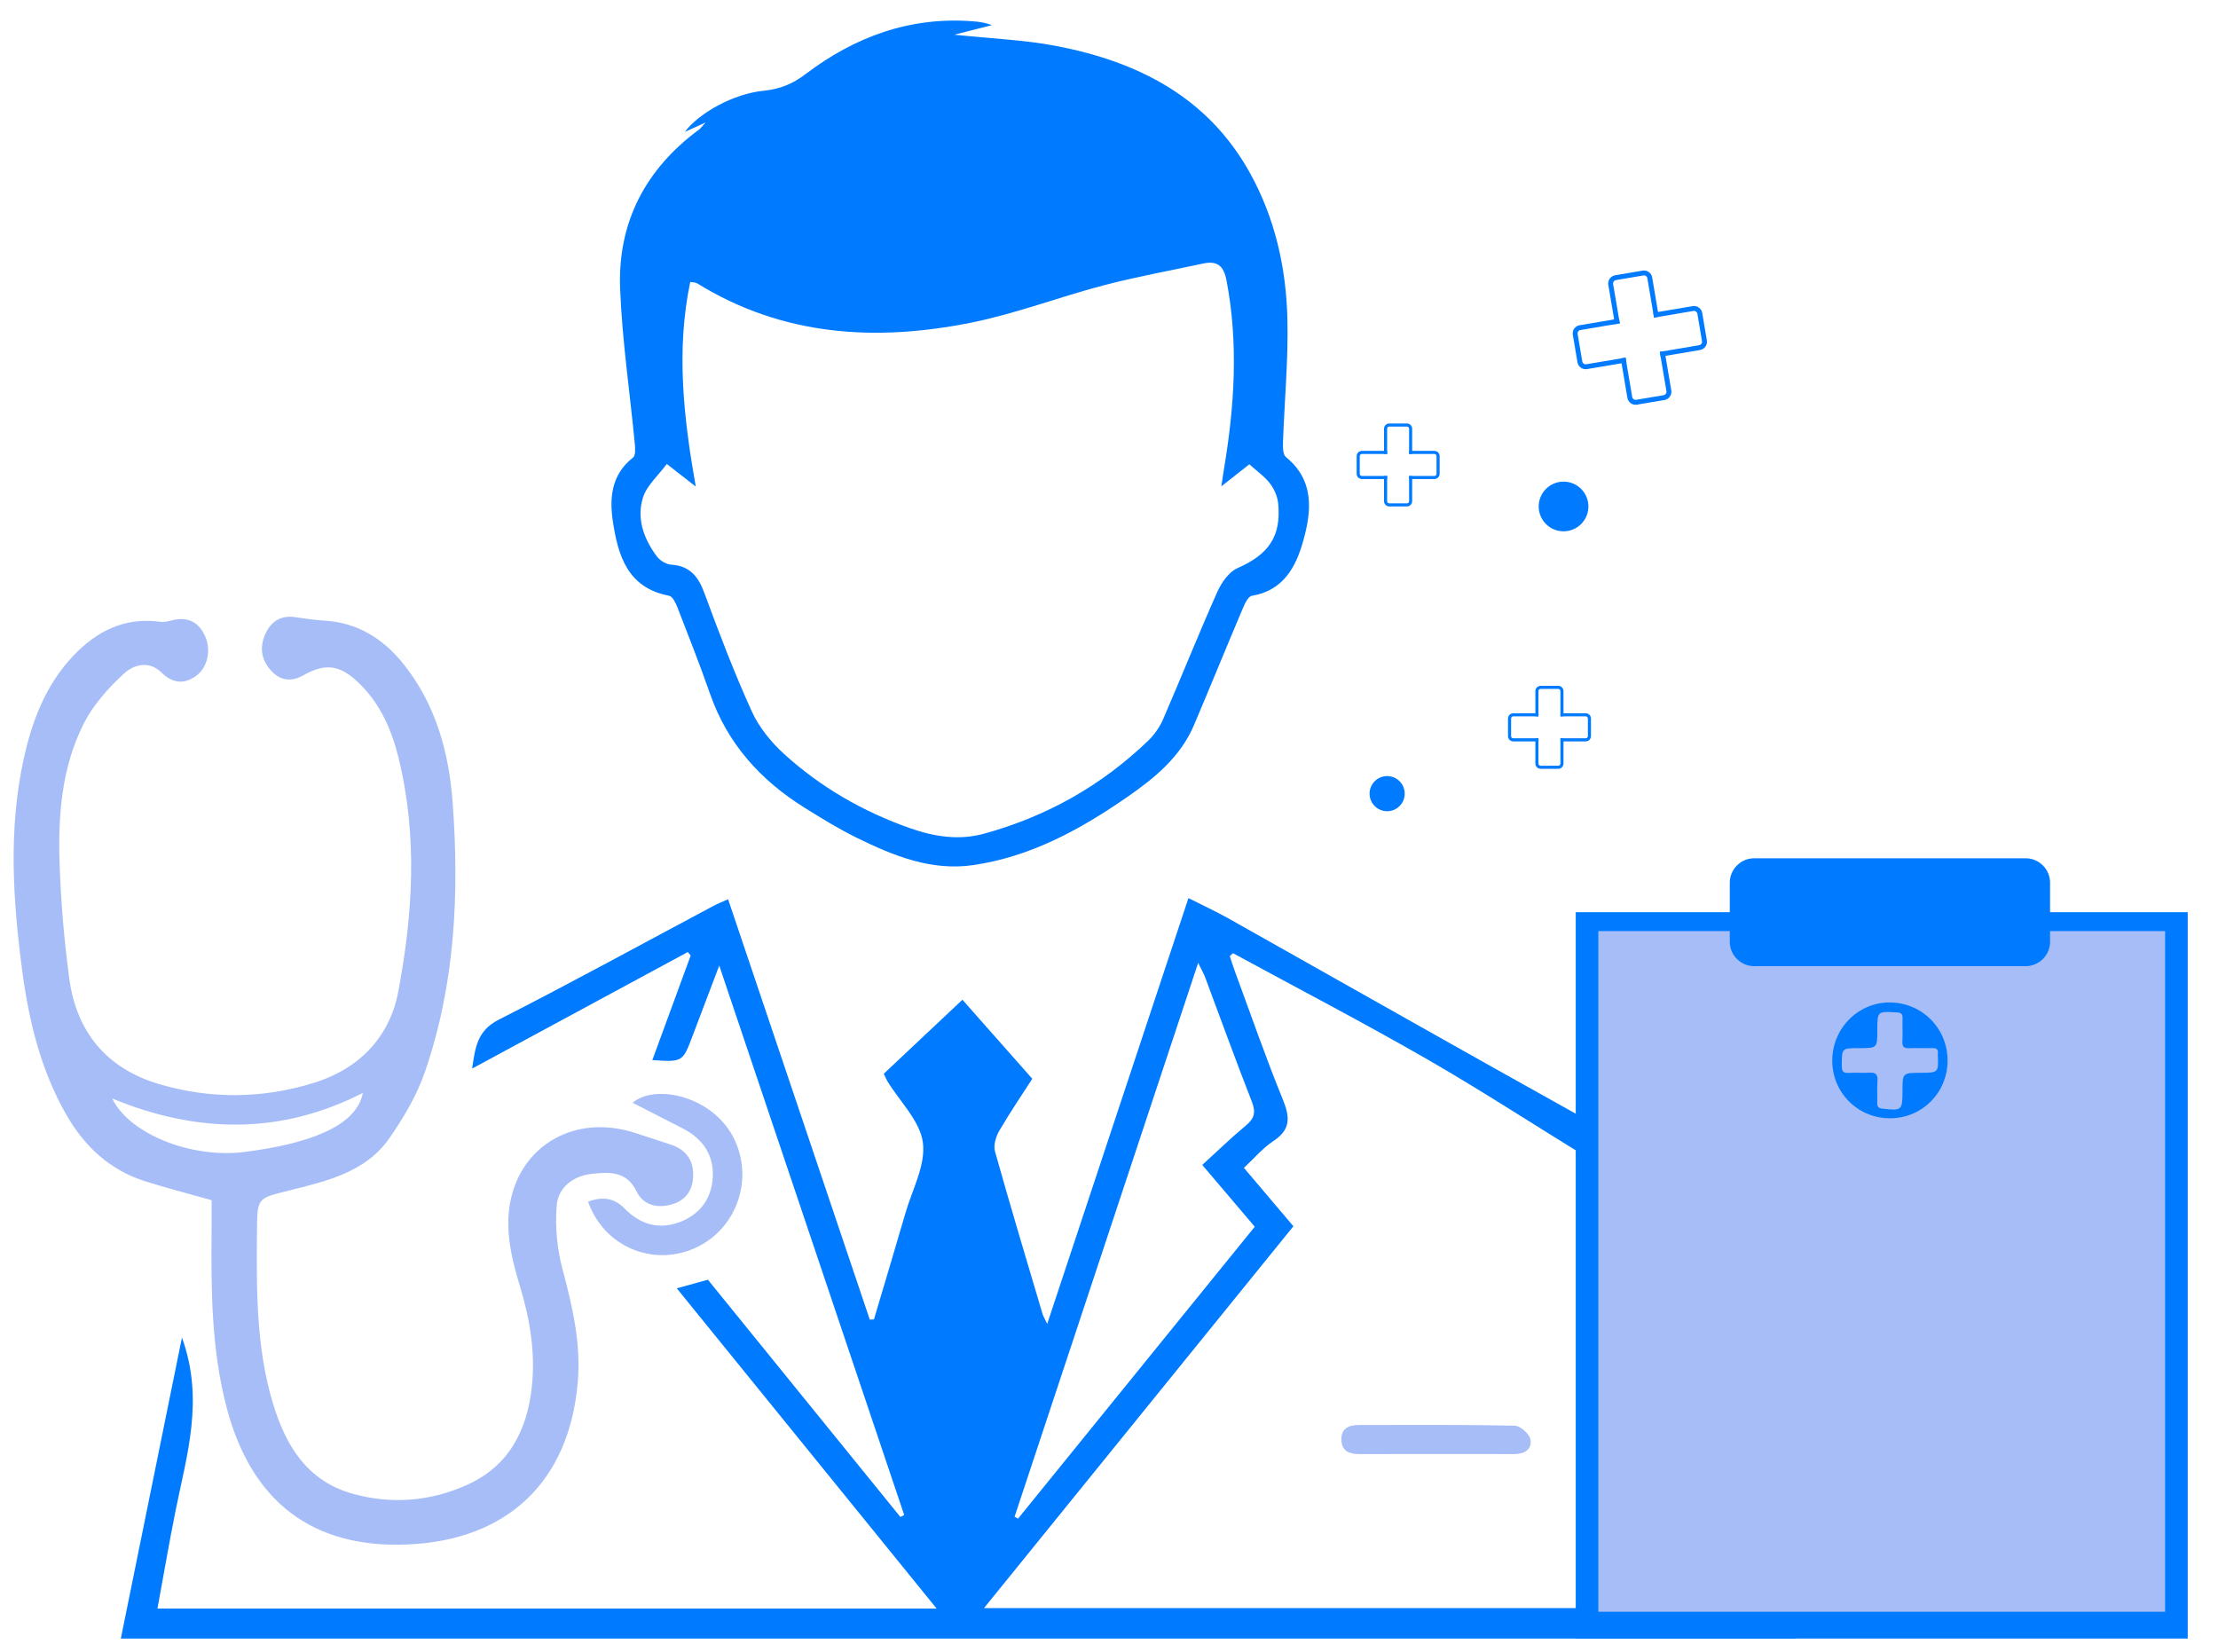 <svg width="94" height="70" viewBox="0 0 94 70" fill="none" xmlns="http://www.w3.org/2000/svg">
<path d="M57.718 19.239H58.788V19.109H57.718C57.595 19.109 57.496 19.208 57.496 19.331V20.079C57.496 20.202 57.595 20.301 57.718 20.301H58.788V20.171H57.718C57.668 20.171 57.627 20.129 57.627 20.079V19.331C57.627 19.281 57.668 19.239 57.718 19.239ZM60.79 19.109H59.719V19.239H60.79C60.841 19.239 60.881 19.28 60.881 19.331V20.079C60.881 20.129 60.841 20.171 60.79 20.171H59.719V20.301H60.79C60.912 20.301 61.012 20.202 61.012 20.079V19.331C61.012 19.208 60.912 19.109 60.79 19.109Z" fill="#007AFF"/>
<path d="M59.718 20.17V21.241C59.718 21.291 59.677 21.332 59.626 21.332H58.878C58.828 21.332 58.787 21.291 58.787 21.241V20.17H58.656V21.241C58.656 21.363 58.756 21.463 58.878 21.463H59.626C59.749 21.463 59.848 21.363 59.848 21.241V20.17H59.718ZM59.626 17.947H58.878C58.756 17.947 58.656 18.046 58.656 18.169V19.239H58.787V18.169C58.787 18.118 58.827 18.078 58.878 18.078H59.626C59.677 18.078 59.718 18.118 59.718 18.169V19.239H59.848V18.169C59.848 18.046 59.749 17.947 59.626 17.947Z" fill="#007AFF"/>
<path d="M66.979 13.987L68.649 13.705L68.615 13.501L66.945 13.783C66.754 13.815 66.625 13.997 66.657 14.188L66.854 15.354C66.886 15.545 67.068 15.675 67.259 15.642L68.929 15.36L68.894 15.156L67.225 15.438C67.146 15.451 67.071 15.397 67.058 15.319L66.861 14.153C66.847 14.075 66.901 14 66.979 13.987ZM71.735 12.974L70.066 13.256L70.1 13.46L71.769 13.178C71.848 13.165 71.923 13.218 71.936 13.296L72.133 14.463C72.146 14.541 72.093 14.616 72.014 14.629L70.346 14.911L70.38 15.115L72.049 14.833C72.24 14.801 72.37 14.619 72.338 14.428L72.141 13.262C72.107 13.071 71.925 12.941 71.735 12.974Z" fill="#007AFF"/>
<path d="M70.343 14.912L70.625 16.581C70.638 16.659 70.585 16.734 70.507 16.747L69.34 16.944C69.262 16.957 69.188 16.904 69.174 16.826L68.892 15.157L68.688 15.192L68.97 16.86C69.002 17.051 69.184 17.181 69.375 17.149L70.541 16.952C70.732 16.92 70.862 16.738 70.83 16.547L70.548 14.878L70.343 14.912ZM69.615 11.469L68.449 11.666C68.258 11.698 68.129 11.88 68.161 12.071L68.443 13.74L68.647 13.705L68.365 12.036C68.352 11.958 68.405 11.883 68.484 11.87L69.65 11.673C69.728 11.66 69.803 11.712 69.816 11.791L70.098 13.46L70.302 13.425L70.02 11.756C69.988 11.566 69.807 11.436 69.615 11.469Z" fill="#007AFF"/>
<path d="M64.132 30.358H65.202V30.227H64.132C64.01 30.227 63.91 30.327 63.91 30.45V31.198C63.91 31.32 64.01 31.42 64.132 31.42H65.202V31.289H64.132C64.082 31.289 64.041 31.248 64.041 31.198V30.45C64.041 30.399 64.082 30.358 64.132 30.358ZM67.203 30.227H66.134V30.358H67.204C67.255 30.358 67.295 30.399 67.295 30.45V31.198C67.295 31.248 67.255 31.289 67.204 31.289H66.134V31.42H67.204C67.326 31.42 67.426 31.32 67.426 31.198V30.45C67.426 30.327 67.326 30.227 67.203 30.227Z" fill="#007AFF"/>
<path d="M66.132 31.289V32.359C66.132 32.409 66.091 32.451 66.04 32.451H65.292C65.242 32.451 65.201 32.409 65.201 32.359V31.289H65.07V32.359C65.07 32.482 65.17 32.581 65.292 32.581H66.04C66.163 32.581 66.262 32.482 66.262 32.359V31.289H66.132ZM66.04 29.066H65.292C65.17 29.066 65.07 29.165 65.07 29.288V30.358H65.201V29.288C65.201 29.237 65.241 29.196 65.292 29.196H66.04C66.091 29.196 66.132 29.237 66.132 29.288V30.358H66.262V29.288C66.262 29.165 66.162 29.066 66.04 29.066Z" fill="#007AFF"/>
<path d="M28.683 54.599C29.159 54.467 29.553 54.358 30.001 54.234C32.715 57.579 35.437 60.934 38.159 64.289C38.213 64.261 38.267 64.234 38.321 64.207C35.734 56.521 33.147 48.834 30.482 40.92C30.055 42.046 29.706 42.956 29.364 43.867C28.935 45.011 28.937 45.012 27.646 44.926C28.193 43.435 28.733 41.965 29.272 40.494C29.231 40.444 29.19 40.396 29.149 40.347C26.127 41.98 23.104 43.613 20.009 45.286C20.141 44.414 20.21 43.686 21.134 43.216C24.197 41.659 27.21 40.003 30.244 38.388C30.414 38.297 30.596 38.227 30.857 38.11C32.867 44.073 34.865 49.999 36.862 55.925C36.921 55.922 36.98 55.919 37.038 55.916C37.484 54.415 37.937 52.914 38.373 51.41C38.661 50.415 39.237 49.373 39.113 48.425C38.994 47.51 38.142 46.692 37.614 45.83C37.563 45.747 37.527 45.654 37.455 45.505C38.522 44.499 39.596 43.489 40.788 42.368C41.778 43.488 42.729 44.564 43.749 45.718C43.354 46.332 42.827 47.106 42.354 47.913C42.208 48.163 42.095 48.534 42.167 48.793C42.814 51.101 43.505 53.396 44.186 55.695C44.21 55.777 44.26 55.851 44.381 56.107C46.406 50.002 48.376 44.064 50.367 38.061C50.978 38.37 51.537 38.629 52.072 38.928C57.072 41.738 62.058 44.572 67.07 47.36C70.005 48.993 71.756 51.464 72.737 54.644C74.089 59.026 74.972 63.508 75.832 67.999C75.92 68.458 75.993 68.92 76.083 69.442C52.458 69.442 28.881 69.442 5.121 69.442C5.978 65.222 6.829 61.03 7.711 56.686C8.667 59.324 7.91 61.676 7.435 64.049C7.165 65.399 6.933 66.756 6.673 68.171C17.682 68.171 28.588 68.171 39.696 68.171C35.979 63.591 32.35 59.118 28.683 54.599ZM52.254 40.395C52.209 40.438 52.165 40.48 52.12 40.522C52.187 40.727 52.25 40.933 52.325 41.136C53.001 42.967 53.64 44.813 54.376 46.621C54.679 47.366 54.692 47.876 53.97 48.354C53.513 48.657 53.145 49.097 52.718 49.493C53.444 50.35 54.113 51.139 54.815 51.968C50.454 57.35 46.121 62.697 41.701 68.152C52.752 68.152 63.626 68.152 74.587 68.152C74.463 67.471 74.358 66.844 74.234 66.22C73.404 62.05 72.575 57.881 71.117 53.868C70.422 51.951 69.382 50.331 67.595 49.247C65.227 47.813 62.912 46.288 60.514 44.908C57.795 43.343 55.009 41.894 52.254 40.395ZM50.953 49.37C51.59 48.79 52.173 48.22 52.797 47.703C53.156 47.406 53.233 47.145 53.057 46.696C52.372 44.947 51.735 43.18 51.076 41.422C51.014 41.257 50.923 41.103 50.779 40.805C48.152 48.73 45.575 56.504 42.998 64.279C43.047 64.307 43.096 64.334 43.144 64.361C46.483 60.244 49.821 56.128 53.178 51.988C52.417 51.093 51.7 50.249 50.953 49.37Z" fill="#007AFF"/>
<path d="M29.903 5.192C29.496 5.376 29.265 5.48 29.023 5.59C29.64 4.773 31.1 3.969 32.375 3.844C33.044 3.778 33.594 3.555 34.121 3.155C36.221 1.558 38.562 0.695 41.238 0.903C41.502 0.923 41.767 0.957 42.033 1.068C41.571 1.185 41.108 1.302 40.443 1.47C42.04 1.64 43.419 1.69 44.758 1.947C48.216 2.61 51.18 4.101 52.971 7.326C54.038 9.246 54.508 11.351 54.561 13.52C54.603 15.246 54.436 16.977 54.375 18.706C54.368 18.93 54.363 19.259 54.497 19.369C55.706 20.357 55.589 21.636 55.237 22.903C54.927 24.021 54.398 25.027 53.051 25.251C52.894 25.277 52.751 25.593 52.663 25.801C51.97 27.438 51.298 29.084 50.605 30.721C50.03 32.079 48.935 32.974 47.768 33.781C45.782 35.156 43.683 36.306 41.249 36.662C39.475 36.921 37.884 36.275 36.342 35.52C35.567 35.141 34.826 34.686 34.093 34.228C32.235 33.067 30.834 31.523 30.097 29.417C29.665 28.182 29.185 26.962 28.711 25.742C28.639 25.555 28.504 25.276 28.358 25.248C26.589 24.914 26.189 23.533 25.971 22.08C25.822 21.086 25.919 20.098 26.831 19.39C26.943 19.302 26.921 18.994 26.902 18.794C26.693 16.607 26.367 14.426 26.281 12.235C26.172 9.425 27.358 7.159 29.635 5.484C29.686 5.446 29.724 5.389 29.903 5.192ZM51.762 20.61C51.819 20.238 51.844 20.044 51.877 19.852C52.319 17.201 52.491 14.551 51.98 11.882C51.856 11.239 51.569 11.043 50.975 11.171C49.576 11.474 48.165 11.727 46.783 12.089C44.896 12.583 43.059 13.292 41.152 13.675C37.112 14.486 33.173 14.25 29.546 12.008C29.474 11.964 29.369 11.971 29.252 11.949C28.646 14.846 28.969 17.682 29.486 20.62C29.039 20.271 28.675 19.986 28.259 19.662C27.896 20.155 27.414 20.569 27.25 21.084C26.967 21.98 27.288 22.846 27.844 23.588C27.974 23.76 28.236 23.917 28.448 23.93C29.235 23.984 29.592 24.426 29.851 25.13C30.473 26.822 31.116 28.509 31.861 30.149C32.168 30.824 32.681 31.454 33.235 31.958C34.787 33.369 36.586 34.402 38.57 35.099C39.592 35.459 40.635 35.624 41.702 35.332C44.354 34.606 46.681 33.294 48.662 31.389C48.923 31.137 49.148 30.814 49.293 30.482C50.068 28.692 50.791 26.88 51.584 25.098C51.76 24.702 52.074 24.241 52.443 24.079C53.75 23.506 54.304 22.749 54.172 21.349C54.145 21.052 54.007 20.731 53.825 20.493C53.596 20.193 53.27 19.968 52.948 19.676C52.616 19.937 52.254 20.223 51.762 20.61Z" fill="#007AFF"/>
<path d="M8.968 50.863C7.976 50.582 7.044 50.346 6.13 50.054C4.643 49.579 3.579 48.581 2.812 47.243C1.722 45.341 1.22 43.255 0.938 41.111C0.546 38.131 0.353 35.147 1.002 32.175C1.354 30.561 1.93 29.04 3.089 27.811C4.09 26.749 5.283 26.141 6.796 26.352C6.958 26.374 7.135 26.326 7.299 26.286C7.949 26.128 8.415 26.349 8.691 26.956C8.958 27.547 8.8 28.283 8.32 28.638C7.8 29.023 7.302 28.949 6.852 28.509C6.297 27.965 5.653 28.177 5.242 28.556C4.587 29.162 3.953 29.869 3.553 30.658C2.614 32.51 2.457 34.555 2.526 36.594C2.581 38.224 2.719 39.856 2.936 41.471C3.241 43.742 4.526 45.286 6.736 45.941C8.922 46.589 11.138 46.565 13.319 45.886C15.225 45.291 16.511 43.953 16.875 42.042C17.501 38.749 17.704 35.409 16.886 32.099C16.593 30.911 16.103 29.802 15.196 28.933C14.398 28.166 13.783 28.093 12.839 28.628C12.373 28.891 11.92 28.853 11.545 28.479C11.051 27.987 10.972 27.392 11.29 26.776C11.543 26.289 11.958 26.069 12.521 26.156C12.928 26.218 13.337 26.277 13.747 26.302C15.153 26.384 16.235 27.064 17.092 28.131C18.462 29.838 19.022 31.87 19.181 33.985C19.471 37.858 19.288 41.713 18.01 45.424C17.67 46.412 17.113 47.353 16.515 48.219C15.495 49.696 13.821 50.059 12.21 50.463C10.908 50.789 10.903 50.765 10.891 52.151C10.872 54.604 10.845 57.059 11.557 59.441C12.098 61.246 13.002 62.772 14.975 63.312C16.634 63.766 18.277 63.623 19.831 62.912C21.577 62.112 22.343 60.604 22.54 58.771C22.698 57.296 22.452 55.871 22.02 54.455C21.769 53.635 21.554 52.768 21.542 51.92C21.498 48.887 24.095 47.06 26.971 48.031C27.458 48.195 27.95 48.347 28.437 48.511C29.046 48.714 29.377 49.136 29.378 49.783C29.378 50.428 29.068 50.883 28.444 51.05C27.838 51.212 27.259 51.073 26.974 50.486C26.55 49.614 25.801 49.668 25.073 49.748C24.291 49.834 23.653 50.326 23.592 51.095C23.521 51.98 23.607 52.918 23.836 53.775C24.262 55.363 24.629 56.941 24.485 58.596C24.118 62.795 21.498 65.279 17.259 65.455C13.254 65.621 10.658 63.651 9.608 59.663C8.957 57.193 8.944 54.67 8.967 52.143C8.971 51.701 8.968 51.261 8.968 50.863ZM4.757 46.555C5.46 48.029 8.065 49.116 10.389 48.817C12.971 48.485 15.107 47.774 15.376 46.318C11.885 48.104 8.341 48.033 4.757 46.555Z" fill="#A6BDF8"/>
<path d="M24.922 50.924C25.545 50.694 26.038 50.776 26.465 51.212C27.135 51.892 27.922 52.134 28.83 51.783C29.668 51.458 30.147 50.801 30.206 49.922C30.269 48.968 29.796 48.268 28.949 47.829C28.232 47.458 27.512 47.093 26.81 46.734C27.779 45.917 30.157 46.456 31.064 48.169C31.989 49.919 31.24 52.119 29.415 52.91C27.624 53.686 25.584 52.809 24.922 50.924Z" fill="#A6BDF8"/>
<path d="M60.809 61.622C59.745 61.622 58.68 61.619 57.616 61.623C57.196 61.625 56.865 61.507 56.848 61.025C56.833 60.536 57.163 60.391 57.581 60.391C59.784 60.389 61.987 60.374 64.19 60.419C64.427 60.424 64.811 60.76 64.857 60.995C64.945 61.44 64.591 61.627 64.151 61.624C63.037 61.618 61.923 61.622 60.809 61.622Z" fill="#A6BDF8"/>
<path d="M92.717 38.659H66.781V69.441H92.717V38.659Z" fill="#007AFF"/>
<path d="M91.759 39.46H67.738V68.305H91.759V39.46Z" fill="#A6BDF8"/>
<path d="M82.539 44.941C82.541 46.306 81.46 47.392 80.099 47.392C78.736 47.392 77.65 46.306 77.652 44.944C77.655 43.581 78.75 42.477 80.094 42.484C81.456 42.492 82.536 43.577 82.539 44.941ZM81.396 45.465C82.157 45.462 82.157 45.462 82.127 44.699C82.126 44.686 82.125 44.673 82.127 44.66C82.153 44.472 82.071 44.41 81.884 44.417C81.559 44.429 81.233 44.408 80.908 44.422C80.683 44.433 80.613 44.352 80.625 44.13C80.642 43.806 80.62 43.479 80.631 43.154C80.638 42.966 80.568 42.916 80.385 42.905C79.561 42.858 79.562 42.852 79.561 43.66C79.559 44.42 79.559 44.42 78.778 44.42C78.047 44.421 78.058 44.421 78.056 45.158C78.055 45.39 78.103 45.488 78.354 45.469C78.639 45.448 78.927 45.481 79.212 45.461C79.479 45.442 79.589 45.524 79.568 45.805C79.545 46.116 79.567 46.43 79.558 46.742C79.554 46.904 79.611 46.965 79.778 46.984C80.599 47.079 80.628 47.058 80.629 46.244C80.629 45.469 80.629 45.469 81.396 45.465Z" fill="#007AFF"/>
<path d="M85.847 40.946H74.345C73.775 40.946 73.309 40.479 73.309 39.909V37.409C73.309 36.839 73.775 36.373 74.345 36.373H85.847C86.417 36.373 86.883 36.839 86.883 37.409V39.909C86.883 40.479 86.417 40.946 85.847 40.946Z" fill="#007AFF"/>
<path d="M66.264 22.517C66.845 22.517 67.317 22.045 67.317 21.464C67.317 20.882 66.845 20.411 66.264 20.411C65.682 20.411 65.211 20.882 65.211 21.464C65.211 22.045 65.682 22.517 66.264 22.517Z" fill="#007AFF"/>
<path d="M58.788 34.379C59.199 34.379 59.532 34.046 59.532 33.635C59.532 33.223 59.199 32.89 58.788 32.89C58.376 32.89 58.043 33.223 58.043 33.635C58.043 34.046 58.376 34.379 58.788 34.379Z" fill="#007AFF"/>
</svg>
